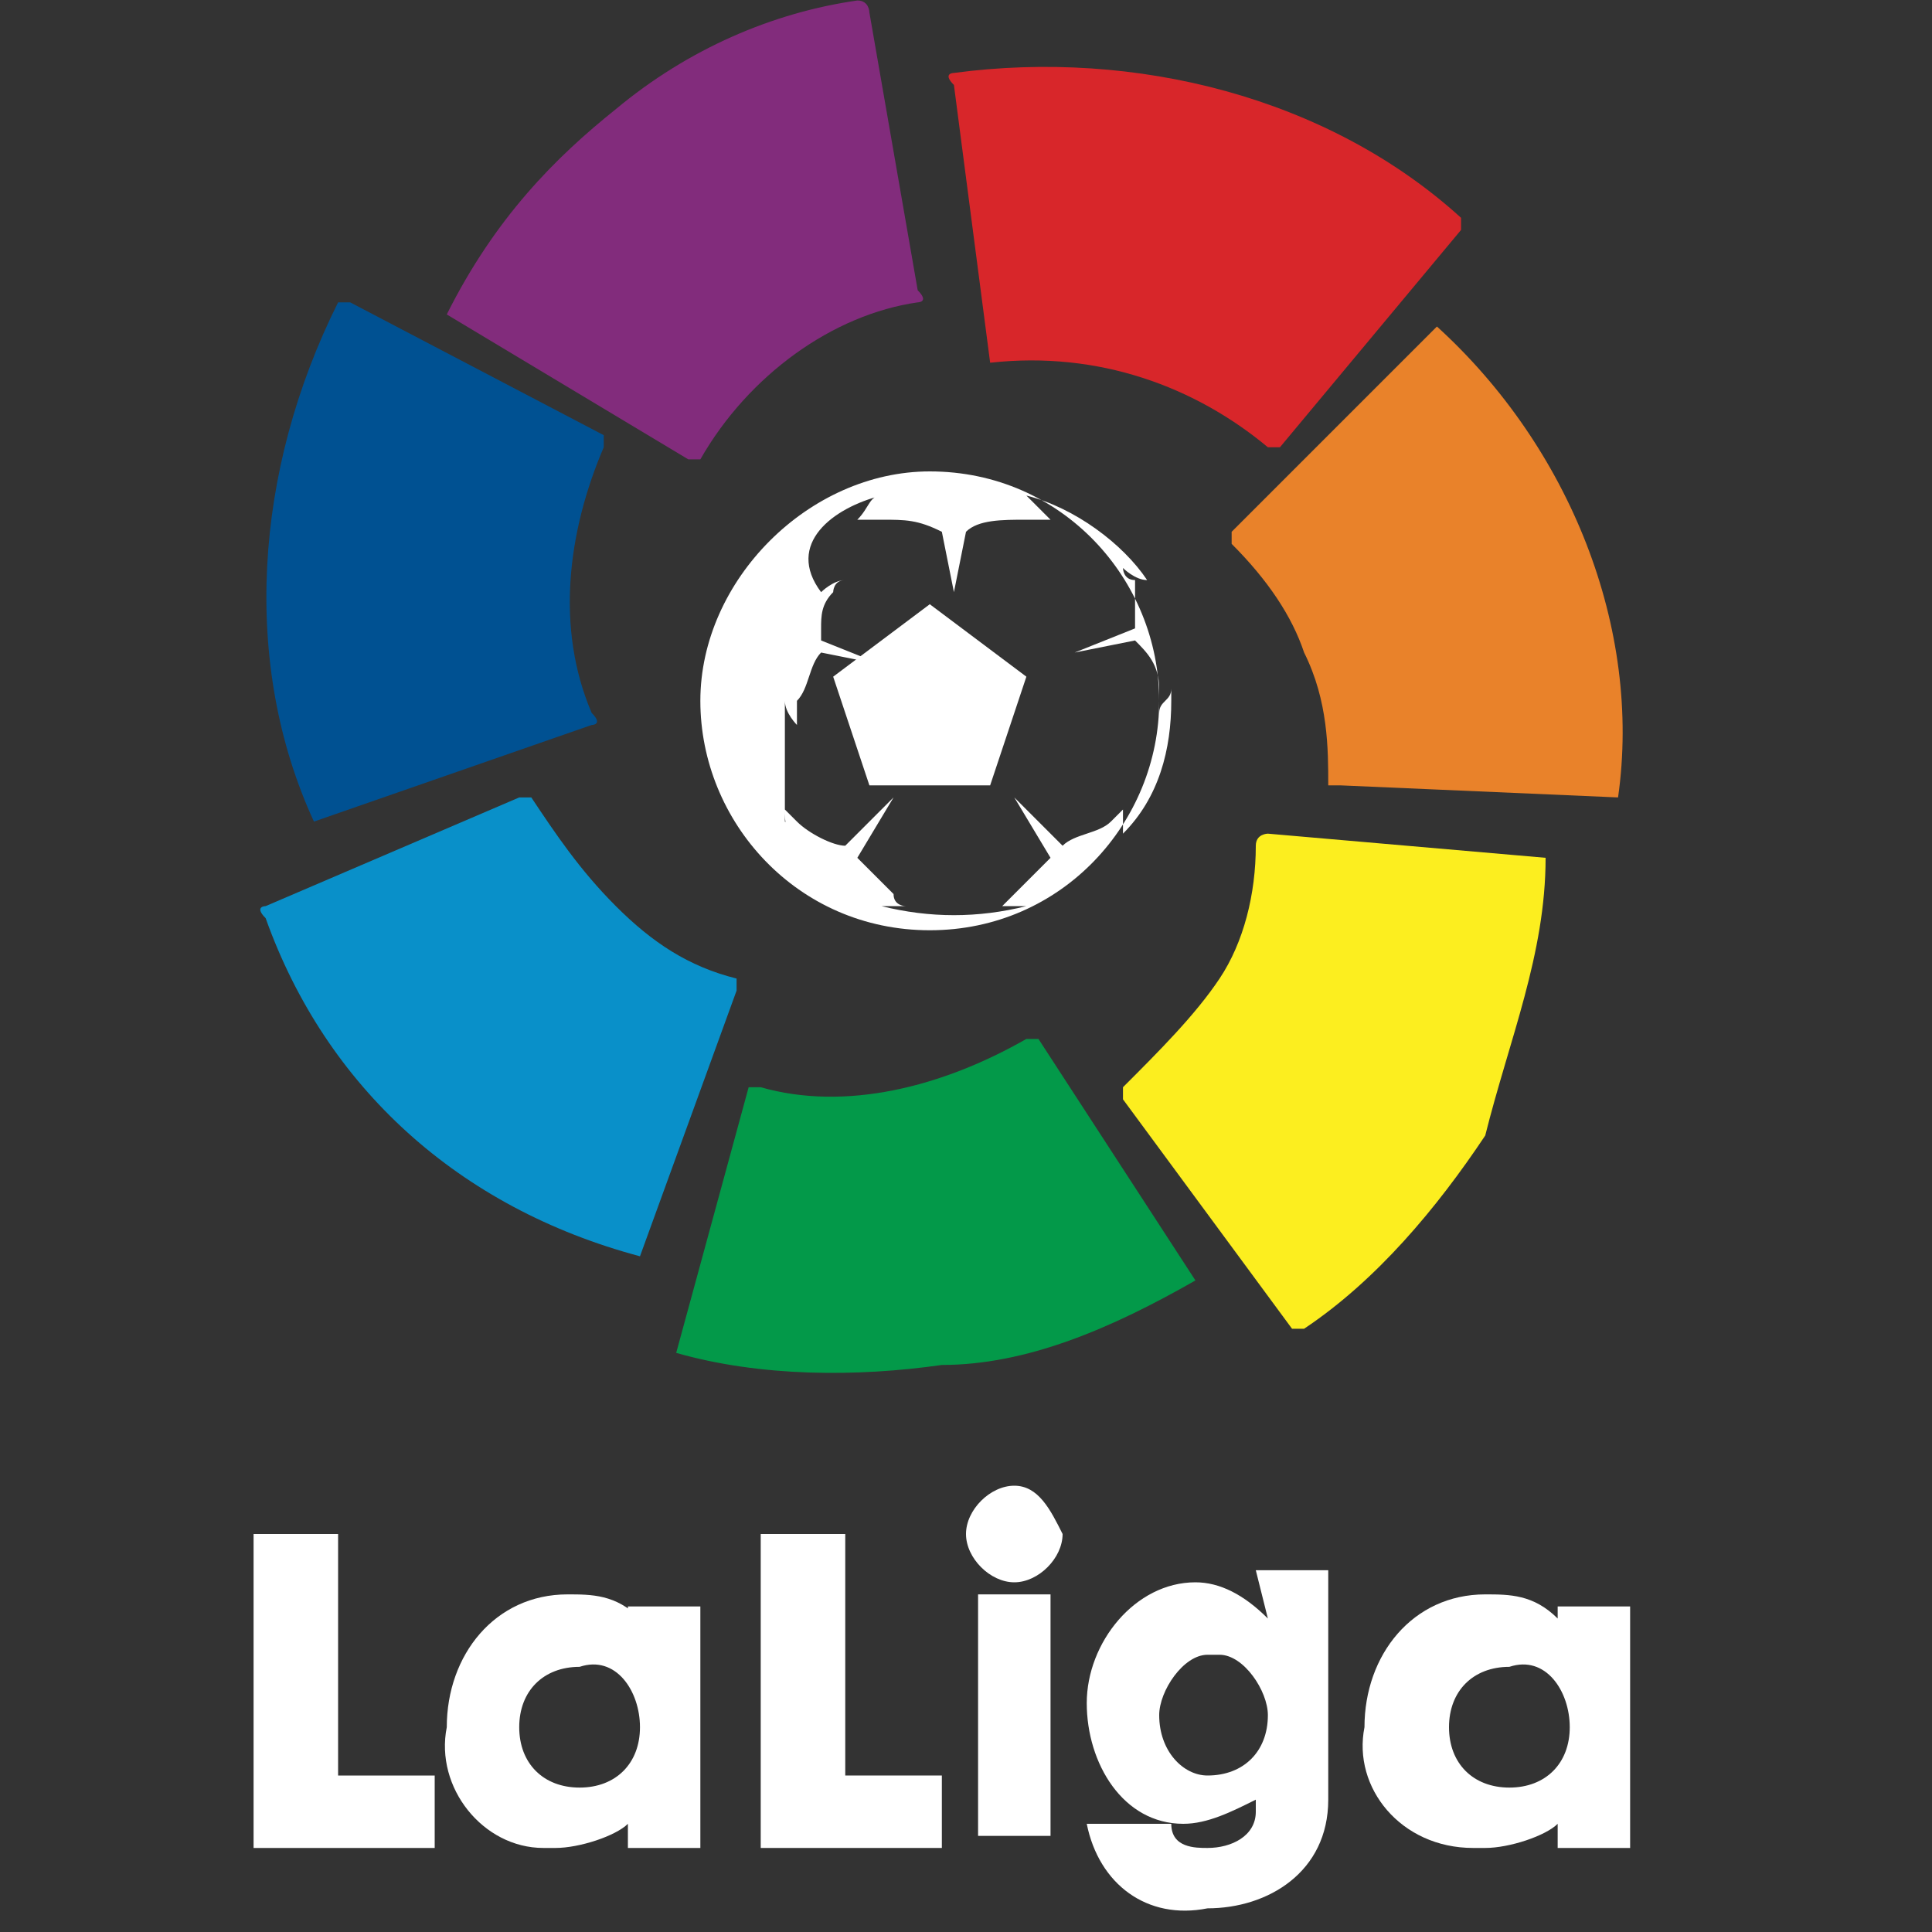 <?xml version="1.0" encoding="utf-8"?>
<!-- Generator: Adobe Illustrator 27.9.0, SVG Export Plug-In . SVG Version: 6.00 Build 0)  -->
<svg version="1.1" id="Layer_1" xmlns="http://www.w3.org/2000/svg" xmlns:xlink="http://www.w3.org/1999/xlink" x="0px" y="0px"
	 viewBox="0 0 16 16" style="enable-background:new 0 0 16 16;" xml:space="preserve">
<rect x="0" y="0" width="16" height="16" fill="#333333" stroke="none"/>
<style type="text/css">
	.st0{clip-path:url(#SVGID_00000182487045194250357320000014820575056592424589_);}
	.st1{fill:#822C7C;}
	.st2{fill:#005192;}
	.st3{fill:#0990C9;}
	.st4{fill:#039949;}
	.st5{fill:#FCEE1F;}
	.st6{fill:#E9822A;}
	.st7{fill:#D8262A;}
	.st8{fill:#FFFFFF;}
</style>
<g id="Group_6429" transform="translate(11 301.604)">
	<g>
		<g>
			<defs>
				<rect id="SVGID_1_" x="-8.9" y="-301.6" width="11.5" height="16"/>
			</defs>
			<clipPath id="SVGID_00000054971683227767673730000004582808930007271582_">
				<use xlink:href="#SVGID_1_"  style="overflow:visible;"/>
			</clipPath>
			
				<g id="Group_6428" transform="translate(0 0)" style="clip-path:url(#SVGID_00000054971683227767673730000004582808930007271582_);">
				<path id="Path_7887" class="st1" d="M-7.3-299L-7.3-299l2,1.2l0,0c0,0,0.1,0,0.1,0l0,0l0,0c0.4-0.7,1.1-1.2,1.8-1.3
					c0,0,0.1,0,0-0.1l0,0l-0.4-2.3l0,0c0,0,0-0.1-0.1-0.1h0c-0.7,0.1-1.4,0.4-2,0.9C-6.4-300.3-6.9-299.8-7.3-299L-7.3-299
					C-7.3-299.1-7.3-299.1-7.3-299"/>
				<path id="Path_7888" class="st2" d="M-8.4-294.8C-8.4-294.7-8.4-294.7-8.4-294.8l2.3-0.8l0,0c0,0,0.1,0,0-0.1v0
					c-0.3-0.7-0.2-1.5,0.1-2.2c0,0,0,0,0,0c0,0,0,0,0-0.1l0,0l-2.1-1.1l0,0c0,0-0.1,0-0.1,0l0,0l0,0C-8.9-297.7-9-296.1-8.4-294.8z"
					/>
				<path id="Path_7889" class="st3" d="M-5.7-291.2L-5.7-291.2C-5.7-291.1-5.7-291.2-5.7-291.2C-5.6-291.2-5.6-291.2-5.7-291.2
					l0.8-2.2l0,0c0,0,0-0.1,0-0.1c-0.4-0.1-0.7-0.3-1-0.6c-0.3-0.3-0.5-0.6-0.7-0.9c0,0-0.1,0-0.1,0l0,0l-2.1,0.9l0,0
					c0,0-0.1,0,0,0.1l0,0l0,0C-8.3-292.6-7.2-291.6-5.7-291.2"/>
				<path id="Path_7890" class="st4" d="M-1.1-291C-1.1-291.1-1.1-291.1-1.1-291L-1.1-291L-1.1-291l-1.3-2l0,0c0,0-0.1,0-0.1,0l0,0
					c-0.7,0.4-1.5,0.6-2.2,0.4c0,0,0,0,0,0c0,0-0.1,0-0.1,0v0l-0.6,2.2l0,0c0,0,0,0,0,0c0,0,0,0,0,0h0c0.7,0.2,1.5,0.2,2.2,0.1
					C-2.5-290.3-1.8-290.6-1.1-291L-1.1-291z"/>
				<path id="Path_7891" class="st5" d="M1.8-294.5l-2.3-0.2h0c0,0-0.1,0-0.1,0.1l0,0v0c0,0.4-0.1,0.8-0.3,1.1
					c-0.2,0.3-0.5,0.6-0.8,0.9c0,0,0,0.1,0,0.1l0,0l1.4,1.9l0,0c0,0,0.1,0,0.1,0l0,0c0.6-0.4,1.1-1,1.5-1.6
					C1.5-293,1.8-293.7,1.8-294.5C1.8-294.5,1.8-294.5,1.8-294.5L1.8-294.5L1.8-294.5"/>
				<path id="Path_7892" class="st6" d="M0.9-298.9C0.9-298.9,0.9-298.9,0.9-298.9l-1.7,1.7l0,0c0,0,0,0.1,0,0.1l0,0h0
					c0.3,0.3,0.5,0.6,0.6,0.9c0.2,0.4,0.2,0.8,0.2,1.1c0,0,0,0,0,0c0,0,0,0,0.1,0h0l2.3,0.1l0,0c0,0,0,0,0,0c0,0,0,0,0,0l0,0
					C2.6-296.4,2-297.9,0.9-298.9L0.9-298.9z"/>
				<path id="Path_7893" class="st7" d="M-2.8-298.6L-2.8-298.6C-2.8-298.6-2.8-298.6-2.8-298.6C-2.8-298.6-2.8-298.6-2.8-298.6
					c0.9-0.1,1.7,0.2,2.3,0.7c0,0,0.1,0,0.1,0l0,0l1.5-1.8l0,0c0,0,0,0,0,0c0,0,0,0,0-0.1l0,0c-1.1-1-2.7-1.4-4.2-1.2
					c0,0-0.1,0,0,0.1l0,0L-2.8-298.6z"/>
				<path id="Path_7894" class="st8" d="M-5.2-295.8c0,1,0.8,1.9,1.9,1.9s1.9-0.9,1.9-1.9c0-1-0.8-1.9-1.9-1.9c0,0,0,0,0,0
					C-4.3-297.7-5.2-296.8-5.2-295.8 M-3.7-297.5L-3.7-297.5c-0.1,0-0.1,0.1-0.2,0.2c0.1,0,0.1,0,0.2,0c0.2,0,0.3,0,0.5,0.1l0.1,0.5
					h0l0.1-0.5c0.1-0.1,0.3-0.1,0.5-0.1c0,0,0.1,0,0.2,0c-0.1-0.1-0.1-0.1-0.2-0.2l0,0c0.4,0.1,0.8,0.4,1,0.7l0,0
					c-0.1,0-0.2-0.1-0.2-0.1c0,0,0,0.1,0.1,0.1c0,0.1,0,0.1,0,0.2s0,0.1,0,0.2l-0.5,0.2v0l0.5-0.1c0.1,0.1,0.2,0.2,0.2,0.4
					c0,0,0,0.1,0,0.2c0-0.1,0.1-0.1,0.1-0.2c0,0,0,0,0,0.1l0,0c0,0.4-0.1,0.8-0.4,1.1l0,0c0-0.1,0-0.2,0-0.2c0,0-0.1,0.1-0.1,0.1
					c-0.1,0.1-0.3,0.1-0.4,0.2l-0.4-0.4h0l0.3,0.5l0,0c-0.1,0.1-0.2,0.2-0.3,0.3c0,0-0.1,0.1-0.1,0.1c0.1,0,0.2,0,0.2,0l0,0
					c-0.4,0.1-0.8,0.1-1.2,0l0,0c0.1,0,0.2,0,0.2,0c0,0-0.1,0-0.1-0.1c-0.1-0.1-0.2-0.2-0.3-0.3l0,0l0.3-0.5h0l-0.4,0.4
					c-0.1,0-0.3-0.1-0.4-0.2c0,0-0.1-0.1-0.1-0.1c0,0.1,0,0.2,0.1,0.2l0,0c0,0-0.1-0.1-0.1-0.1l0,0c0,0,0,0,0-0.1s0,0,0-0.1
					s0,0,0-0.1s0,0,0-0.1l0,0c0,0,0-0.1,0-0.1s0,0,0,0s0-0.1,0-0.1s0,0,0,0c0,0,0-0.1,0-0.1c0,0,0,0,0,0c0,0,0-0.1,0-0.1
					c0,0,0,0,0,0s0,0,0-0.1s0,0,0-0.1c0,0.1,0.1,0.2,0.1,0.2c0,0,0-0.1,0-0.2c0.1-0.1,0.1-0.3,0.2-0.4l0.5,0.1l0,0l-0.5-0.2
					c0,0,0-0.1,0-0.1c0-0.1,0-0.2,0.1-0.3c0,0,0-0.1,0.1-0.1c-0.1,0-0.2,0.1-0.2,0.1l0,0C-4.5-297.1-4.1-297.4-3.7-297.5"/>
				<path id="Path_7895" class="st8" d="M-3.3-296.6l-0.8,0.6l0.3,0.9h1l0.3-0.9L-3.3-296.6z"/>
				<path id="Path_7897" class="st8" d="M-0.5-288.2c-0.2-0.2-0.4-0.3-0.6-0.3c-0.5,0-0.9,0.5-0.9,1c0,0,0,0,0,0l0,0
					c0,0.5,0.3,1,0.8,1c0,0,0,0,0,0c0.2,0,0.4-0.1,0.6-0.2c0,0,0,0.1,0,0.1c0,0.2-0.2,0.3-0.4,0.3c-0.1,0-0.3,0-0.3-0.2H-2
					c0.1,0.5,0.5,0.8,1,0.7c0.5,0,1-0.3,1-0.9c0,0,0-0.1,0-0.1v-1.8h-0.6L-0.5-288.2z M-0.5-287.4c0,0.3-0.2,0.5-0.5,0.5h0
					c-0.2,0-0.4-0.2-0.4-0.5c0,0,0,0,0,0c0-0.2,0.2-0.5,0.4-0.5l0,0c0,0,0,0,0.1,0C-0.7-287.9-0.5-287.6-0.5-287.4L-0.5-287.4"/>
				<path id="Path_7898" class="st8" d="M1.9-288.2c-0.2-0.2-0.4-0.2-0.6-0.2c-0.6,0-1,0.5-1,1.1l0,0c-0.1,0.5,0.3,1,0.9,1
					c0,0,0.1,0,0.1,0c0.2,0,0.5-0.1,0.6-0.2v0.2h0.6v-2H1.9V-288.2z M2-287.3c0,0.3-0.2,0.5-0.5,0.5c-0.3,0-0.5-0.2-0.5-0.5
					c0-0.3,0.2-0.5,0.5-0.5h0C1.8-287.9,2-287.6,2-287.3L2-287.3"/>
				<path id="Path_7899" class="st8" d="M-2.6-289.3c-0.2,0-0.4,0.2-0.4,0.4l0,0v0c0,0.2,0.2,0.4,0.4,0.4l0,0c0.2,0,0.4-0.2,0.4-0.4
					C-2.3-289.1-2.4-289.3-2.6-289.3"/>
				<path id="Path_7900" class="st8" d="M-4-288.9h-0.7v2.6h1.5v-0.6H-4V-288.9z"/>
				<path id="Path_7901" class="st8" d="M-5.7-288.2c-0.2-0.2-0.4-0.2-0.6-0.2c-0.6,0-1,0.5-1,1.1l0,0c-0.1,0.5,0.3,1,0.8,1
					c0,0,0.1,0,0.1,0c0.2,0,0.5-0.1,0.6-0.2v0.2h0.6v-2h-0.6V-288.2z M-5.7-287.3c0,0.3-0.2,0.5-0.5,0.5c-0.3,0-0.5-0.2-0.5-0.5
					c0-0.3,0.2-0.5,0.5-0.5h0C-5.9-287.9-5.7-287.6-5.7-287.3L-5.7-287.3"/>
				<rect id="Rectangle_4895" x="-2.9" y="-288.4" class="st8" width="0.6" height="2"/>
				<path id="Path_7902" class="st8" d="M-8.2-288.9h-0.7v2.6h1.5v-0.6h-0.8L-8.2-288.9L-8.2-288.9z"/>
			</g>
		</g>
	</g>
</g>
</svg>
